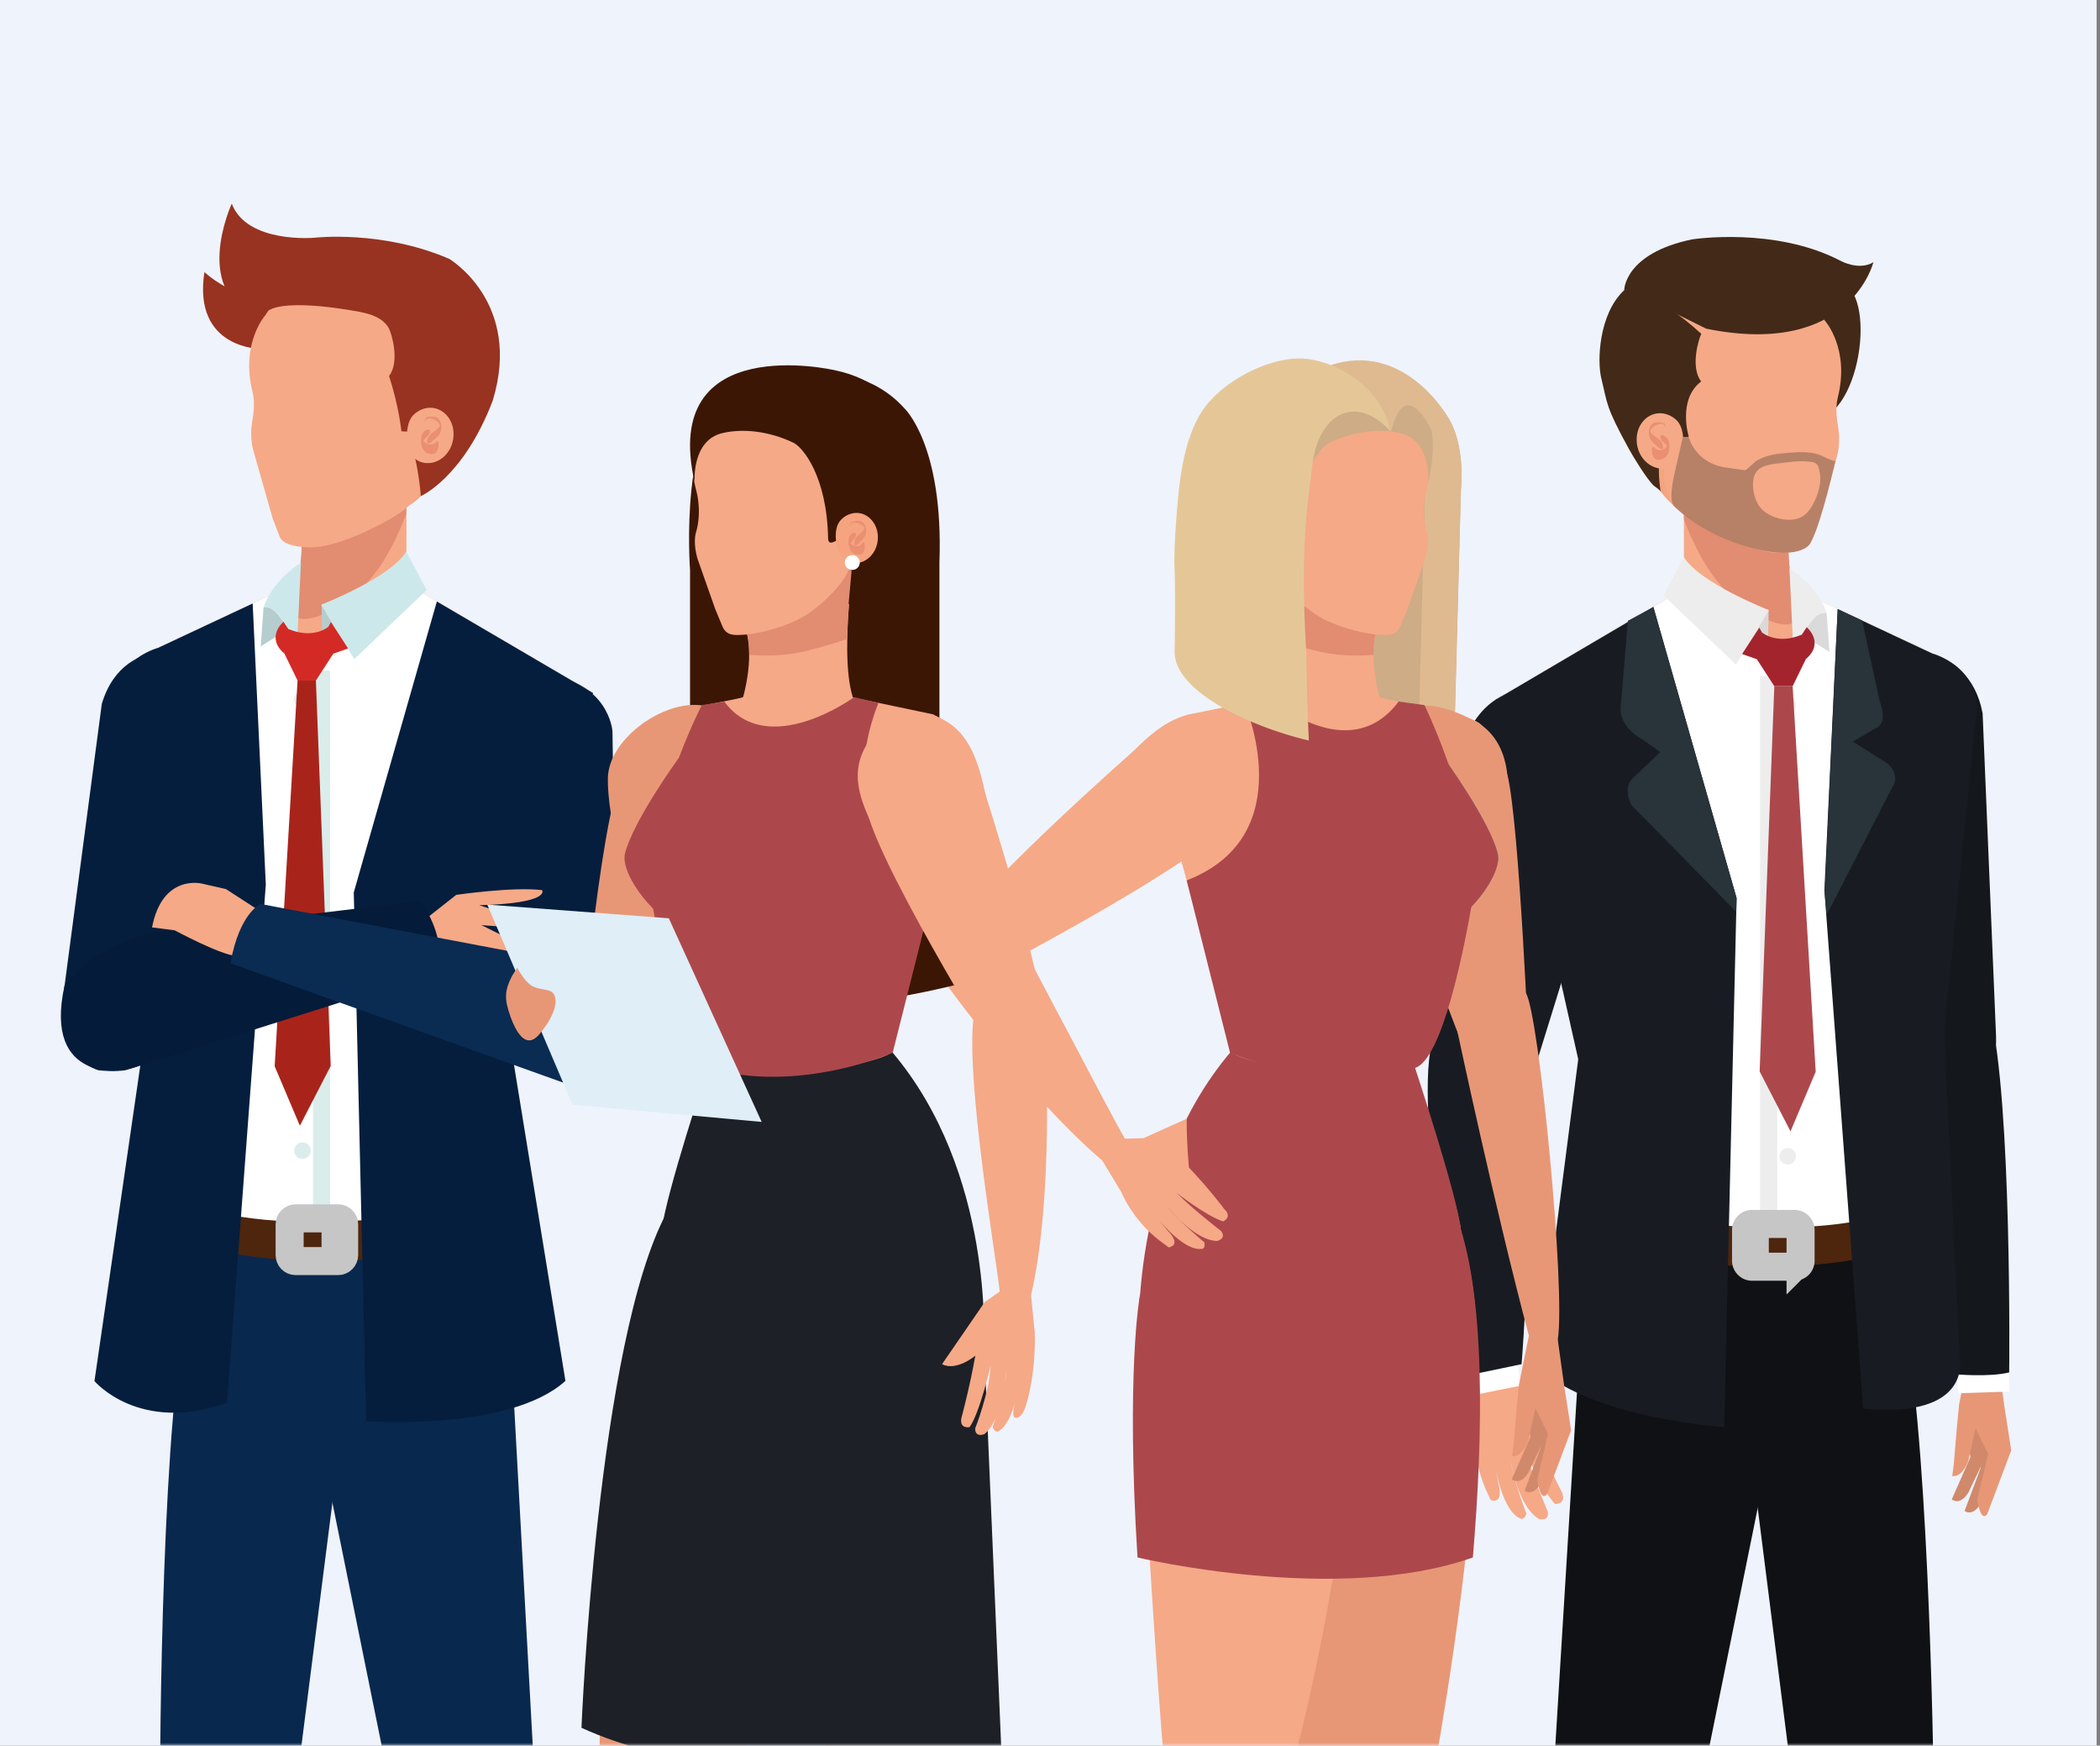 <svg width="361" height="300" fill="none" xmlns="http://www.w3.org/2000/svg"><rect width="100%" height="100%" fill="#808080" stroke="none"/><path fill="#EFF3FB" d="M0 0h360.416v300H0z"/><mask id="a" maskUnits="userSpaceOnUse" x="0" y="0" width="361" height="300"><path fill="#EFF3FB" d="M0 0h360.416v300H0z"/></mask><g mask="url(#a)"><path d="M44.776 59.96s-11.683 0-9.635-13.198c0 0 7.036 6.612 14.544 3.868 0 0 .55 8.886-4.91 9.33z" fill="#973320"/><path d="M23.616 122.295l-3.701.81s-10.16 43.465-6.327 53.789c3.807 10.323 9.95.104 11.866-.837 1.917-.941 18.875-48.77 18.875-48.77l-20.713-4.992z" fill="#E89776"/><path d="M10.832 171.431l6.668-50.469c3.964-13.277 18.639-8.39 18.639-8.39 11 4.051 9.24 12.676 9.24 12.676l-15.068 51.881s-2.862 7.867-13.31 6.821c.026 0-7.587-1.803-6.17-12.519z" fill="#051E3D"/><path d="M30.835 188.681L20.65 126.712s-3.518-9.304 3.518-13.983l26.75-12.519h18.876l32.158 18.923-21.08 69.522H30.835v.026z" fill="#F5A987"/><path d="M80.846 188.682s5.775 13.12 7.167 43.307c0 0-43.474 13.565-57.099 0l-.078-43.307h50.01z" fill="#09284E"/><path d="M52.336 231.858c-.079 10.141 7.85 18.4 17.694 18.479 9.844.078 17.904-8.077 17.983-18.217.078-10.141-7.85-18.4-17.694-18.479-9.845-.078-17.904 8.076-17.983 18.217z" fill="#09284E"/><path d="M87.987 234.341l4.725 86.276s-8.374 10.925-23.207-1.411l-16.092-79.35c.026 0 7.849-26.659 34.574-5.515z" fill="#09284E"/><path d="M89.036 310.529s8.139 15.42 6.826 40.641l1.313 47.15-13.441.392-14.124-79.271c0 .026 7.482-26.607 19.426-8.912zm-58.043-78.488c-1.024 10.089 2.573 18.688 12.391 19.681 9.792.993 18.587-6.377 19.61-16.44 1.024-10.088-6.064-19.053-15.882-20.046-9.792-.994-15.095 6.717-16.119 16.805z" fill="#09284E"/><path d="M58.794 245.293L48.74 324.146s-17.8 2.352-21.265-9.697c0 0-.21-55.644 3.492-82.407.026 0 24.126-11.683 27.827 13.251z" fill="#09284E"/><path d="M99.117 126.765l3.676.967s5.722 43.7 1.417 53.84c-4.279 10.141-8.322.079-10.186-.941-1.864-1.019-15.83-49.815-15.83-49.815l20.923-4.051z" fill="#F5A987"/><path d="M89.273 180.239l-12.024-51.462c2.468-13.904 15.778-12.937 15.778-12.937 11.682 1.045 12.26 9.827 12.26 9.827l.761 52.351s.761 8.938-6.012 8.468c.026-.026-9.66-1.516-10.763-6.247z" fill="#051E3D"/><path d="M69.872 86.541v20.073H48.556s5.25-7.946 2.625-20.073h18.691z" fill="#F5A987"/><path d="M59.03 103.582c-1.916 1.228-6.011 3.842-8.348 2.326a2.262 2.262 0 01-1.024-1.568c1.366-3.189 3.256-9.514 1.47-17.799H69.82v1.83c-2.284 5.854-5.277 11.682-10.79 15.211z" fill="#E28C72"/><path d="M70.371 86.802s3.623-1.568 7.745-10.507c0 0 8.925-10.585 2.599-22.581 0 0-3.728-10.141-21.842-7.318 0 .026-1.628 27.234 11.498 40.406z" fill="#F5A47F"/><path d="M48.083 92.24l-1.207-3.136-3.334-11.71c-.42-1.463-.447-3.45-.184-4.965.289-1.647.472-3.372.052-5.097-2.1-8.415 2.232-13.198 2.232-13.198 4.778-7.946 16.539-8.207 16.539-8.207 14.57.366 16.118 14.349 16.118 14.349 2.573 9.252-4.699 17.197-4.699 17.223-.577.628-.21 3.686-.367 4.574-.683 3.738-4.2 6.116-7.325 7.763-3.439 1.803-7.613 3.737-11.498 4.181-1.47.157-5.644.027-6.327-1.777z" fill="#F5A987"/><path d="M84.311 186.982c-.053 2.065 3.098 23.654 1.785 23.941 0 0-35.992 8.259-55.182 0l-.079-22.242-10.185-61.969s-3.518-9.304 3.518-13.983l26.75-12.519-1.811 5.41 3.859 10.951 16.801-16.361 32.159 18.923a4560.457 4560.457 0 01-5.382 17.798c-3.307 10.925-6.536 21.903-9.949 32.801 0-.026-2.835 11.814-2.284 17.25z" fill="#fff"/><path d="M55.276 104.104l.237 9.985 3.675-3.581-3.912-6.404z" fill="#B5CDCF"/><path d="M50.577 120.204c0 .784.63 1.411 1.418 1.411.787 0 1.417-.627 1.417-1.411s-.63-1.411-1.417-1.411c-.762-.026-1.418.627-1.418 1.411zm0 25.849c0 .784.63 1.411 1.418 1.411.787 0 1.417-.627 1.417-1.411a1.41 1.41 0 00-1.417-1.412c-.762-.026-1.418.628-1.418 1.412zm0 25.848c0 .784.63 1.438 1.418 1.438.787 0 1.417-.627 1.417-1.438 0-.784-.63-1.411-1.417-1.411-.762-.026-1.418.627-1.418 1.411zm0 25.85c0 .784.63 1.411 1.418 1.411.787 0 1.417-.627 1.417-1.411s-.63-1.411-1.417-1.411c-.762-.027-1.418.627-1.418 1.411z" fill="#DAEDEB"/><path d="M55.276 115.238v98.09" stroke="#DAEDEB" stroke-width="2.948" stroke-miterlimit="10"/><path d="M31.125 212.961s18.376 8.573 55.995-.183c.63-.156.368-1.751.368-1.751l-.368-3.606c-.157-1.15-.814-1.098-.814-1.098s-35.991 8.259-55.181 0c0 0-.762-.131-.814 1.019v4.496s0 .914.814 1.123z" fill="#4E250D"/><path d="M49.79 215.68c0 .575.446 1.045 1.024 1.045h7.324c.551 0 1.024-.47 1.024-1.045v-5.254c0-.575-.447-1.045-1.024-1.045h-7.324c-.552 0-1.024.47-1.024 1.045v5.254zm9.345-2.953h-3.859" stroke="#C6C6C6" stroke-width="4.823" stroke-miterlimit="10"/><path d="M55.276 103.895s11.788-4.574 14.57-9.095l3.492 6.612-12.444 11.866-5.618-9.174" fill="#CDE8EA"/><path d="M45.17 54.707c.524-3.816 13.047-1.778 16.328-1.176 1.97.366 4.28.967 5.356 2.9.393.706 1.969 5.698.026 8.181 1.733 5.358 2.126 9.514 2.126 9.514l.998.052c1.969 5.018 2.336 11.082 2.336 11.082s7.298-3.136 12.365-16.413c5.145-16.91-7.482-24.36-7.482-24.36-11.577-4.992-23.128-3.633-23.128-3.633S42.492 41.927 39.84 35c0 0-7.35 15.89 5.33 19.707z" fill="#973320"/><path d="M71.395 78.857c.525.444 1.181.706 2.048.732 2.31.078 4.358-1.986 4.515-4.626.184-2.614-1.549-4.81-3.885-4.888-1.103-.026-2.127.418-2.94 1.176-1.156 1.098-1.313 3.241-1.103 4.731.184 1.176.604 2.222 1.365 2.875z" fill="#F5A987"/><path d="M73.049 72.48c.21-1.385 2.94.078 2.494.836-.263.444-.761.732-1.181 1.046-.552.418-.814.784-.92 1.463-.025.079-.025.314.027.366.341.261 1.601-1.02 1.864-1.307.525-.522.656-1.49.446-2.195-.236-.758-.709-1.124-1.496-1.098-.63 0-1.287.026-1.26.81 0 0 .026.131.026.079z" fill="#EA8F72"/><path d="M73.889 73.943c-.289-.313-.578-.078-.866.131-.29.183-.447.47-.552.784-.183.706-.13 1.673.237 2.326.315.523.866.863 1.47.863.84 0 1.129-.706 1.207-1.438.027-.183.053-.627-.13-.758-.185-.13-.342.157-.5.288-.183.183-.472.235-.735.235-.472.026-.945-.235-1.234-.627a.396.396 0 01-.105-.21c-.026.471 0 .576.053.314a.902.902 0 01.184-.313c.21-.314.551-.523.787-.81.105-.131.315-.628.184-.785z" fill="#EA8F72"/><path d="M75.097 103.372l-14.282 49.999 2.127 90.876s24.546 1.829 34.259-6.927l-9.162-56.271 13.913-61.943-26.855-15.734zm-31.66.34l-16.277 7.632s-9.267 2.43-7.377 11.996l5.33 52.952-8.873 61.055s7.613 9.095 22.786 3.763l6.668-89.072-2.257-48.326z" fill="#051E3D"/><path d="M45.327 104.392s1.076-4.182 6.405-7.71l-.682 14.401c-.026 0-2.967-7.371-5.723-6.691z" fill="#CDE8EA"/><path d="M44.828 111.083l.473-6.691c1.627-.392 3.071 1.855 4.252 3.711l-4.725 2.98z" fill="#B5CDCF"/><path d="M56.458 107.711l.42-.811 2.966 4.548-2.546.889-.84-4.626zm-6.877.418l-.84-1.28s-3.176 2.639.158 5.488c0 0 0-2.326.682-4.208z" fill="#D42A26"/><path d="M56.458 107.711s-2.52 2.222-6.878.392c-.945 1.202-.945 2.744-.683 4.234l2.258 4.626h3.15l2.993-4.626s.315-1.019-.84-4.626z" fill="#D42A26"/><path d="M54.305 116.964l2.547 66.229-5.303 10.272-4.332-10.22 3.938-66.281h3.15z" fill="#A8241B"/><path d="M71.894 158.938l6.537-5.149s9.844-1.437 14.754-.81c0 0 1.627 2.247-10.79 2.587 0 0 8.716 2.771 11.498 4.835 0 0 .447 2.562-7.508-1.15l-3.623-.261 8.427 4.182s-.315 1.594-8.006-.471l-7.692.837-3.597-4.6z" fill="#F5A987"/><path d="M30.022 159.879l42.134-5.018c2.1 2.562 4.148 7.214 3.23 12.075l-53.817 16.989s-14.23 2.509-10.475-14.532c0 .026 6.012-8.677 18.928-9.514z" fill="#041B39"/><path d="M30.022 159.879s7.56 4.077 10.422 4.391l4.41-7.58-6.011-3.894-4.122-.941s-6.8-1.751-8.584 7.527l3.885.497z" fill="#F5A987"/><path d="M105.366 174.568c2.546 15.342-8.664 11.447-8.664 11.447l-57.098-20.464c1.601-8.808 5.224-10.194 5.224-10.194l48.83 9.279c.025.026 9.214 2.901 11.708 9.932z" fill="#0A2B52"/><path d="M315.251 70.493c-1.313 1.307-1.812 3.293-2.468 5.044-4.935-6.481-8.584-19.236-1.549-25.064 10.58-8.782 10.79 13.303 4.017 20.02z" fill="#432918"/><path d="M337.906 244.927l.814 5.488-3.203 7.266s1.365 1.202 2.862-1.176l2.861-5.985-.393-6.168-2.941.575z" fill="#D0896B"/><path d="M339.377 246.783l1.128 5.436-2.782 7.449s1.417 1.124 2.782-1.333l2.521-6.142-.762-6.142-2.887.732z" fill="#D0896B"/><path d="M345.546 247.985l-.997-6.377-1.103-7.92-4.961-.679-1.707 8.337-.42 4.391-.499 5.985-.262 1.934s1.549.497 2.756-2.561l1.261-5.645 2.152 4.443-1.837 7.788s.472 4.052 1.68 2.536l4.121-10.925-.184-1.307z" fill="#E89776"/><path d="M326.408 179.847s11 43.151 12.05 53.162c0 0 4.279 5.044 4.961.679 1.392-8.703-.577-54.337-2.835-57.944-2.205-3.581-14.176 4.103-14.176 4.103z" fill="#E89776"/><path d="M335.36 127.862l3.596 1.176s5.723 44.275.867 54.155c-4.831 9.879-10.396-.052-12.207-1.176-1.812-1.124-13.389-51.254-13.389-51.254l21.133-2.901z" fill="#E89776"/><path d="M343.13 178.044l-2.31-55.461c-2.625-13.617-16.617-9.566-16.617-9.566-11.341 2.953-10.816 15.603-10.816 15.603l9.766 53.109s2.047 8.129 12.548 8.129c0 .026 7.744-1.02 7.429-11.814z" fill="#14171C"/><path d="M336.41 234.394l.184 5.044 8.82-.287-.183-5.045-8.821.288z" fill="#fff"/><path d="M324.124 183.611s4.883 32.592 11.866 52.56c0 0 5.985.549 9.398-.313 0 0 .525-46.732-3.334-61.865-.026 0-19.322.392-17.93 9.618z" fill="#14171C"/><path d="M328.508 189.622l10.186-61.969s3.518-9.305-3.518-13.983l-26.751-12.52H289.55l-32.159 18.923 21.081 69.522h50.036v.027z" fill="#F5A987"/><path d="M278.498 189.622s-5.776 13.12-7.167 43.308c0 0 43.473 13.565 57.098 0l.079-43.308h-50.01z" fill="#0F1115"/><path d="M306.981 232.825c.079 10.141-7.849 18.4-17.694 18.478-9.844.079-17.903-8.076-17.982-18.217-.079-10.141 7.849-18.4 17.694-18.478 9.87-.078 17.904 8.076 17.982 18.217z" fill="#0F1115"/><path d="M271.331 235.308l-4.725 77.128s8.374 20.073 23.18 7.736l16.093-79.349s-7.797-26.659-34.548-5.515z" fill="#0F1115"/><path d="M266.606 312.436s-4.463 14.48-3.124 39.701l-1.313 47.15 16.408.314 11.157-79.193c-.027 0-11.184-25.666-23.128-7.972zm61.745-79.454c1.024 10.088-2.573 18.687-12.391 19.707-9.792.993-18.587-6.378-19.611-16.44-1.024-10.089 6.065-19.053 15.883-20.047 9.792-.993 15.069 6.717 16.119 16.78z" fill="#0F1115"/><path d="M300.523 246.259l9.005 71.065s19.531 8.625 22.997-3.45c0 0-.447-54.128-4.174-80.892 0 0-24.1-11.683-27.828 13.277z" fill="#0F1115"/><path d="M309.528 314.423s-2.73 10.429.21 29.456l6.773 53.867 17.3-.915-1.286-85.805s-10.764-11.239-22.997 3.397z" fill="#0F1115"/><path d="M261.565 184.107c-3.675 36.696-2.179 39.126-1.785 53.841 0 0-1.969 5.175-5.303 2.274-3.334-2.901-8.663-51.776-6.983-55.67 2.468-5.802 14.071-.445 14.071-.445z" fill="#F5A987"/><path d="M259.229 236.484l5.198 5.149 4.41 6.43c-2.179 1.463-4.463-2.143-4.463-2.143 1.418 5.671 4.201 10.663 4.201 10.663.656 2.039-1.26 1.882-1.26 1.882-2.153-2.195-4.91-8.677-4.91-8.677 1.024 3.868 3.676 10.01 3.676 10.01.236 1.777-1.523 1.254-1.523 1.254-3.649-2.143-4.883-10.01-4.883-10.01.368 2.98 2.73 9.122 2.73 9.122-.42 1.202-1.023.81-1.023.81-3.151-1.255-4.306-8.834-4.306-8.834l.499 2.823c1.024 3.816-1.339 2.822-1.339 2.822l-.866-1.908c-2.494-5.854-1.733-11.134-1.733-11.134l.026-6.847 5.566-1.412zm10.474-115.26c-12.417-2.823-16.643 8.599-16.643 8.599s-6.222 38.028-6.17 54.311c.053 11.003 13.52 2.143 14.413.209 1.942-4.26 16.119-50.077 16.119-50.077s.735-10.716-7.719-13.042z" fill="#F5A987"/><path d="M263.403 185.022l16.093-51.959c-.368-12.911-13.048-14.845-13.048-14.845-11.944-1.15-14.543 9.095-14.543 9.095l-5.776 52.038s-1.969 11.683 4.83 11.866c0-.053 11.368 1.176 12.444-6.195z" fill="#181C22"/><path d="M260.564 233.161l-8.65 1.721.993 4.946 8.65-1.721-.993-4.946z" fill="#fff"/><path d="M264.401 181.86s-2.074 43.647-2.836 52.586l-9.792 2.038s-8.847-43.752-5.644-57.186c0 .026 12.785-6.926 18.272 2.562z" fill="#181C22"/><path d="M289.471 87.481v20.073h21.317s-5.251-7.945-2.625-20.073h-18.692z" fill="#F5A987"/><path d="M300.287 104.522c1.916 1.229 6.012 3.842 8.348 2.326.63-.418.919-.967 1.024-1.568-1.365-3.188-3.255-9.513-1.47-17.799h-18.718v1.83c2.337 5.88 5.329 11.709 10.816 15.211z" fill="#E28C72"/><path d="M288.973 87.77s-3.623-1.57-7.745-10.508c0 0-8.926-10.585-2.599-22.581 0 0 3.728-10.141 21.842-7.319 0 0 1.628 27.208-11.498 40.407z" fill="#F5A47F"/><path d="M311.261 93.205l1.207-3.136 3.334-11.71c.42-1.463.446-3.45.184-4.965-.289-1.647-.473-3.372-.053-5.097 2.101-8.416-2.231-13.199-2.231-13.199-4.778-7.945-16.539-8.206-16.539-8.206-14.57.365-16.119 14.348-16.119 14.348-2.572 9.253 4.7 17.198 4.7 17.224.577.627.21 3.685.367 4.574.683 3.737 4.2 6.116 7.324 7.763 3.439 1.803 7.613 3.737 11.499 4.181 1.47.131 5.644.026 6.327-1.777z" fill="#F5A987"/><path d="M275.033 187.949c.052 2.065-3.098 23.653-1.786 23.941 0 0 35.992 8.259 55.182 0l.079-22.268 10.186-61.969s3.518-9.305-3.518-13.983l-26.751-12.52 1.812 5.411-3.859 10.951-16.802-16.362-32.159 18.923c1.786 5.933 3.571 11.866 5.382 17.799 3.308 10.925 6.537 21.902 9.95 32.801 0 0 2.809 11.813 2.284 17.276z" fill="#fff"/><path d="M304.041 105.071l-.21 9.984-3.701-3.606 3.911-6.378z" fill="#DADADA"/><path d="M308.74 121.171c0 .784-.63 1.411-1.417 1.411a1.408 1.408 0 01-1.418-1.411c0-.784.63-1.411 1.418-1.411.787-.027 1.417.601 1.417 1.411zm0 25.849c0 .784-.63 1.411-1.417 1.411a1.408 1.408 0 01-1.418-1.411c0-.785.63-1.412 1.418-1.412.787-.026 1.417.601 1.417 1.412zm0 25.848c0 .784-.63 1.438-1.417 1.438a1.415 1.415 0 01-1.418-1.438c0-.784.63-1.411 1.418-1.411.787-.026 1.417.627 1.417 1.411zm0 25.849c0 .784-.63 1.411-1.417 1.411a1.408 1.408 0 01-1.418-1.411c0-.784.63-1.412 1.418-1.412.787-.026 1.417.628 1.417 1.412z" fill="#EDEDED"/><path d="M304.041 116.18v98.115" stroke="#EDEDED" stroke-width="2.948" stroke-miterlimit="10"/><path d="M328.193 213.929s-18.376 8.573-55.996-.183c-.63-.157-.367-1.751-.367-1.751l.367-3.607c.158-1.15.814-1.097.814-1.097s35.992 8.259 55.182 0c0 0 .788-.131.814 1.019v4.495s0 .915-.814 1.124z" fill="#4E250D"/><path d="M309.528 216.647a1.03 1.03 0 01-1.024 1.046h-7.324c-.552 0-1.024-.471-1.024-1.046v-5.253c0-.575.446-1.045 1.024-1.045h7.324c.551 0 1.024.47 1.024 1.045v5.253zm-9.346-2.953h3.885" stroke="#C6C6C6" stroke-width="4.823" stroke-miterlimit="10"/><path d="M304.041 104.837s-11.787-4.574-14.57-9.096l-3.491 6.613 12.443 11.866 5.618-9.174" fill="#EDEDED"/><path d="M292.464 57.373c-.394.706-1.969 5.698-.026 8.18-4.122 3.137-2.127 9.514-2.127 9.514l-.997.053c-5.776-1.49-3.833 9.383-3.833 9.383-.053-.262-.998-.863-1.208-1.046-1.129-1.071-3.518-4.94-4.253-6.299-4.069-7.396-3.675-7.788-4.751-12.153-.735-2.98-.42-11.082 3.938-15.133 0 0 5.092 0 13.257 7.501z" fill="#432918"/><path d="M287.922 79.797c-.525.445-1.181.706-2.047.732-2.311.079-4.358-1.986-4.516-4.626-.183-2.613 1.549-4.809 3.886-4.887 1.102-.026 2.126.418 2.94 1.176 1.155 1.098 1.312 3.24 1.102 4.73-.183 1.203-.603 2.222-1.365 2.876z" fill="#F5A987"/><path d="M286.268 73.42c-.21-1.385-2.94.079-2.494.837.263.444.762.732 1.182 1.045.551.418.813.784.918 1.464.027.078.053.313-.026.392-.341.261-1.601-1.02-1.864-1.307-.525-.523-.656-1.49-.446-2.195.236-.758.709-1.124 1.496-1.098.63 0 1.261.026 1.261.81 0 0 0 .13-.027.052z" fill="#EA8F72"/><path d="M285.455 74.91c.288-.314.577-.078.866.13.289.184.446.471.551.785.184.706.132 1.673-.236 2.326-.315.523-.866.862-1.47.862-.84 0-1.129-.705-1.208-1.437-.026-.183-.052-.627.132-.758.183-.13.341.157.498.288.184.183.473.235.735.235.473.026.945-.235 1.234-.627.053-.053.079-.157.105-.21.027.47 0 .575-.052.314-.053-.105-.105-.235-.184-.314-.21-.313-.551-.522-.788-.81-.105-.157-.341-.627-.183-.784z" fill="#EA8F72"/><path d="M284.221 104.313l14.307 50.025-2.126 90.902s-22.236-1.359-31.949-10.115l6.852-53.082-13.914-61.943 26.83-15.787z" fill="#181C22"/><path d="M284.221 104.313l14.307 50.025-.052 2.379-18.009-18.348s-1.89-3.189.682-5.07l4.253-4.052-3.045-2.169s-4.253-2.065-3.728-5.907l1.208-14.479 4.384-2.379z" fill="#28333A"/><path d="M315.907 104.68l16.277 7.631s9.267 2.431 7.376 11.997l-5.355 52.978 2.678 56.141s2.284 10.428-16.592 8.651l-6.668-89.098 2.284-48.3z" fill="#181C22"/><path d="M314.017 105.359s-1.076-4.182-6.405-7.71l.682 14.401s2.967-7.371 5.723-6.691z" fill="#EDEDED"/><path d="M314.49 112.049l-.473-6.691c-1.628-.392-3.071 1.856-4.253 3.712l4.726 2.979z" fill="#DADADA"/><path d="M315.907 104.68l4.2 1.96 3.046 13.957s1.522 3.606-.683 4.547l-3.964 2.3 5.565 3.503s2.941 1.829 1.129 4.521l-11.183 21.746-.341-3.712 2.231-48.822z" fill="#28333A"/><path d="M287.922 87.141c7.456 6.926 17.064 7.763 17.064 7.763 5.592.575 6.353-1.804 6.353-1.804 1.733-3.11 4.201-13.956 4.201-13.956-.079.34-2.416-.837-2.652-.941-1.811-.68-3.859-.497-5.749-.366-1.864.157-3.78.418-5.356 1.463-.183.131-1.627 1.543-1.758 1.516-.998-.13-3.334-.47-3.334-.47-5.382-.784-6.406-5.28-6.406-5.28l-.998.053-1.548 6.769c.026.026-1.051 4.313.183 5.253zm22.052 1.542c-2.153 1.464-6.432.314-7.744-1.986-.788-1.359-1.182-3.502-.63-4.992.63-1.673 2.546-1.882 4.095-2.065 1.916-.235 4.017-.575 5.933-.209.971.183 1.024.889 1.234 2.013.394 2.117-1.024 5.985-2.888 7.24z" fill="#B78167"/><path d="M302.886 108.679l-.446-.81-2.967 4.522 2.573.914.84-4.626zm6.852.392l.84-1.281s3.177 2.64-.157 5.489c0 .026 0-2.326-.683-4.208z" fill="#A4242E"/><path d="M302.886 108.679s2.52 2.221 6.852.392c.945 1.202.945 2.744.683 4.234l-2.258 4.626h-3.15l-2.993-4.626c.026 0-.289-1.019.866-4.626z" fill="#A4242E"/><path d="M305.013 117.931l-2.521 66.203 5.303 10.298 4.332-10.246-3.964-66.255h-3.15z" fill="#AC484C"/><path d="M293.304 56.484l-4.856-2.404-9.241-4.208s0-6.3 11.656-8.73c0 0 14.281-2.248 25.648 3.737 0 0 3.098 1.673 5.539.184-.026 0-3.964 16.465-28.746 11.421z" fill="#432918"/><path d="M249.988 127.522l1.155-43.255c.814-10.115-3.15-13.774-3.15-13.774-16.933-6.325-25.491 2.222-25.491 2.222v44.196c7.351 6.821 17.799 11.369 27.486 10.611z" fill="#CDAC86"/><path d="M204.178 122.843c-8.899 4.339-3.964 14.767-3.964 14.767l12.05 43.622s11.262 4.574 30.977 2.274c2.731-3.895 8.375-20.282 10.265-32.775 1.549-10.298 6.379-20.439 1.129-26.163-2.022-2.195-17.379-4.391-17.458-4.756h-18.481l-14.518 3.031z" fill="#F5A987"/><path d="M244.974 84.267l-1.155 43.072c2.047.288 4.121.34 6.143.183l1.155-43.255c.814-10.115-3.15-13.774-3.15-13.774-6.038-2.248-11-2.614-14.912-2.143 2.626.287 5.54.94 8.742 2.143.027-.026 4.017 3.659 3.177 13.774z" fill="#DFBA90"/><path d="M253.217 123.732c5.723 2.875 6.642 9.514 5.697 15.525-.998 6.299-12.312 19.55-15.095 13.8-5.461-11.317-8.007-19.889-5.592-25.77 2.442-5.933 5.828-8.155 14.99-3.555z" fill="#E89776"/><path d="M259.124 133.115l-13.31-.601-6.642 9.984s10.317 36.904 15.909 43.883c5.959 7.448 7.01-.523 7.797-3.633.026-.027-1.68-41.296-3.754-49.633z" fill="#E89776"/><path d="M262.274 241.476l.814 5.489-3.203 7.266s1.365 1.202 2.862-1.176l2.861-5.985-.394-6.169-2.94.575z" fill="#D0896B"/><path d="M263.744 243.306l1.129 5.436-2.783 7.449s1.418 1.124 2.783-1.333l2.52-6.142-.761-6.142-2.888.732z" fill="#D0896B"/><path d="M269.888 244.535l-.998-6.378-1.102-7.919-4.962-.679-1.706 8.337-.42 4.391-.499 5.985-.263 1.934s1.549.497 2.757-2.561l1.26-5.646 2.153 4.444-1.838 7.788s.472 4.051 1.68 2.535l4.122-10.925-.184-1.306z" fill="#E89776"/><path d="M250.566 177.391s6.431 30.318 12.259 52.168c0 0 4.279 5.044 4.962.679 1.391-8.703-3.229-55.931-5.46-59.538-2.232-3.607-11.761 6.691-11.761 6.691zm-35.231 53.317s-2.94 48.509 10.527 78.774c0 0 5.96 15.917 18.403 6.9 0 0 15.856-76.997 7.141-103.29 0 0-37.068-8.651-36.071 17.616z" fill="#E89776"/><path d="M235.707 180.657c1.47-.262 7.535 2.849 7.535 2.849s7.586 24.228 7.901 27.913c.315 3.685-25.123 22.765-53.554 11.892 0 0 13.152-34.134 13.966-42.524.788-8.389 24.152-.13 24.152-.13z" fill="#E89C79"/><path d="M243.241 183.506s7.272 21.85 7.902 27.914c2.258 21.458-26.908 30.475-55.339 19.602 0 0-1.838-29.508 15.751-50.234 0 .026 4.673 4.26 31.686 2.718z" fill="#AC484C"/><path d="M216.359 246.965l-20.555-11.238s3.334 64.765 5.933 82.956c0 0 11.498 3.189 15.069.836 10.658-24.907 16.853-78.983 16.853-78.983l-17.3 6.429z" fill="#F5A987"/><path d="M203.889 216.777s-9.87 2.823-7.823 21.04c1.995 17.772 34.837 19.471 37.908 1.228 3.308-19.602-12.679-30.004-30.085-22.268zm13.862-95.633h19.794c-.893-2.874-2.757-10.297.131-15.341l-20.004-13.069s3.57 21.929.079 28.41z" fill="#F5A987"/><path d="M236.127 112.546c-.052-2.196.315-4.574 1.549-6.743l-20.004-13.069s1.444 8.939 1.601 17.094c7.22 2.273 10.186 3.162 16.854 2.718z" fill="#E28C72"/><path d="M240.747 107.58l1.208-2.901 3.019-8.573c.42-1.359.682-3.24.289-4.626-.499-1.646-.788-4.312-.027-7.24 2.022-7.84-1.286-12.153-1.286-12.153-4.279-7.527-15.226-8.05-15.226-8.05-13.599.026-15.358 13.016-15.358 13.016-2.625 8.573 3.964 16.152 3.991 16.152.84.967.84 2.457 1.207 3.607a11.17 11.17 0 001.812 3.398c1.785 2.274 4.174 4.469 6.668 5.906 2.362 1.36 6.983 2.849 10.317 2.98 1.339.078 2.704.157 3.386-1.516z" fill="#F5A987"/><path d="M218.564 98.354c.237-6.168.394-5.776.394-5.776.236-1.803 3.597 2.274 3.623-.078.21-10.742 4.384-15.656 5.959-16.414 4.279-2.038 8.69-2.457 12.155-1.672 5.408 1.228 4.83 8.468 4.83 8.468 5.986-26.215-24.073-19.263-24.073-19.263-14.622 3.032-13.835 16.675-13.835 16.675-2.52 14.454 11.446 23.549 11.446 23.549l-.499-5.489z" fill="#CDAC86"/><path d="M219.614 96.29c-.498.339-1.128.522-1.916.47-2.1-.131-3.728-2.17-3.675-4.548.078-2.379 1.837-4.208 3.911-4.051.998.078 1.89.549 2.547 1.307.945 1.097.892 3.031.577 4.364-.236 1.046-.709 1.96-1.444 2.457z" fill="#F5A47F"/><path d="M218.696 90.408c-.053-1.255-2.652-.183-2.31.523.21.418.63.732.971 1.045.472.418.682.784.709 1.412 0 .078 0 .287-.079.34-.341.209-1.365-1.072-1.575-1.334-.446-.522-.446-1.385-.21-2.012.262-.654.735-.941 1.444-.863.577.053 1.155.131 1.076.837 0 0-.026.104-.026.052z" fill="#EA8F72"/><path d="M217.803 91.662c.289-.235.525-.026.788.183.236.21.367.47.42.758.105.654-.026 1.516-.42 2.065-.315.444-.84.706-1.392.654-.761-.053-.945-.732-.945-1.386 0-.157 0-.575.184-.68.184-.104.315.184.42.314.158.157.42.236.63.288.446.052.867-.13 1.155-.444a.804.804 0 00.132-.183c-.027.418-.053.522-.079.287-.026-.104-.079-.209-.131-.314-.158-.287-.447-.522-.63-.81-.106-.13-.263-.6-.132-.732z" fill="#EA8F72"/><path d="M219.693 96.734a1.25 1.25 0 01-1.339 1.202 1.248 1.248 0 01-1.207-1.333 1.25 1.25 0 011.339-1.202c.682.026 1.234.627 1.207 1.333z" fill="#fff"/><path d="M248.308 130.371s7.797 10.768 9.162 16.309c.893 3.633-5.487 11.866-10.632 13.304-2.809.81-2.888-28.881 1.47-29.613z" fill="#54A7CD"/><path d="M248.308 130.371s7.797 10.768 9.162 16.309c.893 3.633-5.487 11.866-10.632 13.304-2.809.81-2.888-28.881 1.47-29.613z" fill="#AC484C"/><path d="M240.432 120.569l4.437.602s7.114 14.453 8.873 29.69c-1.89 12.494-5.906 31.338-10.501 32.671-15.567 4.574-31.791-2.614-31.791-2.614l-7.455-29.612c19.977-7.737 9.897-30.501 9.897-30.501l4.2-.993c-.026 0 13.704 12.284 22.34.757z" fill="#AC484C"/><path d="M215.939 132.122c.394 6.377-2.94 12.624-9.346 13.016-6.405.392-23.049-2.509-19.058-7.501 7.849-9.827 12.574-14.741 18.98-15.159 6.405-.392 9.03 3.267 9.424 9.644z" fill="#F5A987"/><path d="M211.056 141.4l-4.069-10.925-11.918-1.594s-28.878 25.326-32.737 33.402c-4.121 8.599 3.518 6.064 6.695 5.41 0-.026 38.197-19.916 42.029-26.293z" fill="#F5A987"/><path d="M161.676 167.798s14.386 20.151 27.775 31.625c0 0 5.775-.575 3.938-3.711-3.098-5.332-15.909-30.24-19.059-35.598-1.759-3.006-12.654 7.684-12.654 7.684z" fill="#F5A987"/><path d="M193.415 195.686l3.15-.079 7.43-3.345c-.027 4.155.393 8.389.393 8.389 3.781 3.999 6.065 7.136 6.065 7.136 1.47 1.359-.158 2.117-.158 2.117-2.783-.811-8.007-4.888-8.007-4.888 2.625 2.692 7.613 6.534 7.613 6.534 1.024 1.333-.682 1.725-.682 1.725-3.991-.104-8.611-5.985-8.611-5.985 1.68 2.274 6.432 6.22 6.432 6.22.21 1.203-.473 1.124-.473 1.124-3.176.392-7.587-5.279-7.587-5.279l1.707 2.091c2.599 2.639.21 2.927.21 2.927l-1.575-1.176c-4.752-3.659-6.563-8.338-6.563-8.338l-3.308-5.462 3.964-3.711z" fill="#F5A987"/><path d="M239.12 74.152l-10.448-11.37c12.417-4.207 19.846 8.312 19.846 8.312l-2.336 3.058c-.026 0-4.516-10.115-7.062 0z" fill="#DFBA90"/><path d="M253.191 267.664c1.759-20.778 2.337-45.869-3.124-59.434 0 0-49.433 3.215-54.132 14.48 0 0-2.389 13.016-.393 44.954.026 0 34.416 8.233 57.649 0z" fill="#AC484C"/><path d="M201.921 112.049c0 7.083 13.913 13.095 23.075 15.212-.394-8.338-.42-14.611-.42-14.611-.892-15.969-.394-21.902 1.05-32.957 1.129-8.625 7.43-12.101 13.441-5.541-.236-.262-.315-1.176-.42-1.542a12.424 12.424 0 00-.656-1.62c-2.1-4.418-6.406-7.528-11.052-8.86-1.68-.471-3.308-.628-5.014-.445-5.723.627-12.811 4.652-15.699 9.644-2.809 4.914-3.465 11.082-3.912 16.623-.262 3.136-.472 6.325-.42 9.461.053 0 .184 5.959.027 14.636z" fill="#E5C797"/><path d="M155.428 70.127s6.799 6.247 6.064 26.529v61.394s.394 6.299 5.645 10.454c0 0-44.708 13.068-48.514-6.874V97.963s-2.074-26.79 8.295-31.6c-.026-.025 18.298-7.553 28.51 3.764z" fill="#3C1604"/><path d="M160.39 122.766c9.267 4.417 4.305 14.819 4.305 14.819l-12.05 43.622s-11.262 4.574-30.977 2.274c-2.73-3.895-8.375-20.282-10.265-32.775-1.549-10.298-6.379-20.439-1.129-26.163 2.022-2.195 17.379-4.391 17.458-4.757l18.14-.078 14.518 3.058z" fill="#F5A987"/><path d="M147.054 233.923s-5.854 48.248-24.572 75.612c0 0-8.716 14.611-19.348 3.503 0 0-1.706-78.592 11.603-102.899 0 0 38.04-1.882 32.317 23.784zm-27.46-112.778c-6.405-.182-14.911 6.116-15.095 12.494-.184 6.377 3.308 22.843 8.191 18.687 9.582-8.128 14.386-13.016 14.57-19.393.157-6.377-1.26-11.605-7.666-11.788z" fill="#E89776"/><path d="M107.833 130.947l11.709-.523 6.116 10.324s-12.233 36.329-18.192 42.994c-6.353 7.109-6.983-.863-7.587-4.025-.026-.026 3.544-42.785 7.954-48.77z" fill="#E89776"/><path d="M129.202 180.658c-1.47-.262-7.534 2.849-7.534 2.849s-7.587 24.228-7.902 27.913c-.315 3.685 25.123 22.765 53.554 11.892 0 0-13.152-34.134-13.966-42.524-.787-8.389-24.152-.13-24.152-.13z" fill="#E89C79"/><path d="M121.668 183.506s-7.272 21.85-7.902 27.914c-2.258 21.458 26.908 30.475 55.339 19.602 0 0 1.838-29.508-15.751-50.234.026.026-4.646 4.26-31.686 2.718z" fill="#1D2027"/><path d="M148.576 246.965l20.556-11.238s-3.334 64.765-5.933 82.956c0 0-11.499 3.189-15.069.836-10.658-24.907-16.854-78.983-16.854-78.983l17.3 6.429z" fill="#F5A987"/><path d="M161.02 216.778s9.871 2.823 7.823 21.04c-1.995 17.772-34.836 19.471-37.908 1.228-3.281-19.602 12.706-30.004 30.085-22.268zm-13.861-95.633h-19.794c.892-2.875 2.756-10.297-.132-15.342l20.004-13.068s-3.544 21.929-.078 28.41z" fill="#F5A987"/><path d="M128.782 112.547c.053-2.196-.315-4.574-1.549-6.744l20.004-13.068s-1.443 8.939-1.601 17.093c-7.219 2.274-10.186 3.163-16.854 2.719z" fill="#E28C72"/><path d="M124.162 107.58l-1.208-2.901-3.019-8.573c-.42-1.359-.682-3.24-.289-4.626.499-1.646.788-4.312.027-7.24-2.022-7.84 1.286-12.153 1.286-12.153 4.279-7.527 15.226-8.05 15.226-8.05 13.599.026 15.358 13.016 15.358 13.016 2.625 8.573-3.964 16.152-3.991 16.152-.84.967-.866 2.457-1.207 3.607a11.17 11.17 0 01-1.812 3.398c-1.785 2.274-4.174 4.469-6.668 5.906-2.362 1.36-6.983 2.849-10.317 2.98-1.339.078-2.704.157-3.386-1.516z" fill="#F5A987"/><path d="M146.371 98.354c-.236-6.168-.394-5.776-.394-5.776-.236-1.803-3.596 2.274-3.622-.078-.21-10.742-4.385-15.656-5.96-16.414-4.279-2.038-8.689-2.457-12.154-1.672-5.408 1.228-4.831 8.468-4.831 8.468-5.985-26.215 24.073-19.263 24.073-19.263 14.623 3.032 13.835 16.675 13.835 16.675 2.52 14.454-11.446 23.549-11.446 23.549l.499-5.489z" fill="#3C1604"/><path d="M145.321 96.29c.499.339 1.129.522 1.917.47 2.1-.131 3.727-2.17 3.675-4.548-.079-2.379-1.838-4.208-3.912-4.051a3.734 3.734 0 00-2.546 1.307c-.945 1.097-.893 3.031-.578 4.364.21 1.046.683 1.96 1.444 2.457z" fill="#F5A47F"/><path d="M146.24 90.408c.053-1.255 2.652-.183 2.31.523-.21.418-.63.732-.971 1.045-.473.418-.683.784-.709 1.412 0 .078 0 .287.079.34.341.209 1.365-1.072 1.575-1.334.446-.522.446-1.385.21-2.012-.263-.654-.735-.941-1.444-.863-.577.053-1.155.131-1.076.837-.026 0 0 .104.026.052z" fill="#EA8F72"/><path d="M147.106 91.662c-.288-.235-.525-.026-.787.183-.236.21-.368.47-.42.758-.105.654.026 1.516.42 2.065.315.444.84.706 1.391.654.761-.053.945-.732.945-1.386 0-.157 0-.575-.184-.68-.183-.104-.315.184-.42.314-.157.157-.42.236-.63.288a1.357 1.357 0 01-1.155-.444.798.798 0 01-.131-.183c.026.418.053.522.079.287.026-.104.079-.209.131-.314.158-.287.446-.522.63-.81.105-.13.263-.6.131-.732z" fill="#EA8F72"/><path d="M145.242 96.734a1.25 1.25 0 001.339 1.202 1.249 1.249 0 001.208-1.333 1.25 1.25 0 00-1.339-1.202 1.249 1.249 0 00-1.208 1.333z" fill="#fff"/><path d="M124.503 120.57l-3.859.602s-7.456 14.375-9.241 29.586c1.89 12.493 5.671 31.416 10.265 32.775 15.567 4.574 31.791-2.614 31.791-2.614l7.456-29.612c-19.978-7.737-9.897-30.501-9.897-30.501l-4.201-.994c.027 0-14.832 10.847-22.314.758z" fill="#AC484C"/><path d="M116.601 130.371s-7.797 10.768-9.162 16.309c-.892 3.633 5.487 11.866 10.632 13.303 2.836.811 2.888-28.88-1.47-29.612z" fill="#AC484C"/><path d="M168.817 222.71l3.308 77.86s-42.608 9.828-72.168-3.633c0 0 2.704-66.595 14.728-88.68 0-.026 51.717-4.783 54.132 14.453z" fill="#1D2027"/><path d="M149.39 127.339c-3.622 5.28-1.575 10.376 1.339 15.943 2.967 5.646 21.081 9.566 20.24 3.241-1.68-12.441-2.966-19.524-8.531-22.686-4.726-2.692-9.451-1.777-13.048 3.502z" fill="#F5A987"/><path d="M148.813 137.767l9.109-7.318 11.052 4.705s11.788 36.46 10.974 45.372c-.867 9.488-6.143 3.424-8.532 1.229.026 0-22.577-36.539-22.603-43.988z" fill="#F5A987"/><path d="M179.738 179.795s1.444 25.666-2.494 42.811c0 0-4.988 2.954-5.382-.653-.683-6.116-5.828-36.277-4.515-46.967.42-3.45 12.391 4.809 12.391 4.809z" fill="#F5A987"/><path d="M174.933 243.62s-1.338.653-.446-2.483l1.05-4.887s-1.076 8.154-3.859 9.696c0 0-.499.445-1.05-.627 0 0 2.363-6.952 2.363-9.775 0 0-.604 8.494-3.78 10.925 0 0-1.602.679-1.576-.993 0 0 2.416-6.012 2.652-10.795 0 0-1.89 8.286-3.623 10.586 0 0-1.785.366-1.391-1.595 0 0 1.365-4.966 2.389-10.689 0 0-3.256 2.744-5.723 1.463l7.35-10.689 2.573-1.804 5.382.654.63 6.351s.367 6.638-1.602 12.885c0 0-.525 1.568-1.339 1.777z" fill="#F5A987"/><path d="M114.974 157.814l15.961 34.997-32.526-2.98-14.649-34.369 31.214 2.352z" fill="#DFEEF7"/><path d="M88.905 166.309c.63 1.123 1.287 2.169 2.284 2.953 1.13.889 3.02.627 3.754 1.281 1.26 1.15.368 4.208-2.31 7.292-2.336 2.666-4.043-.837-4.83-2.98-1.155-3.188-1.077-4.6.236-7.161l.866-1.385z" fill="#E89776"/></g></svg>